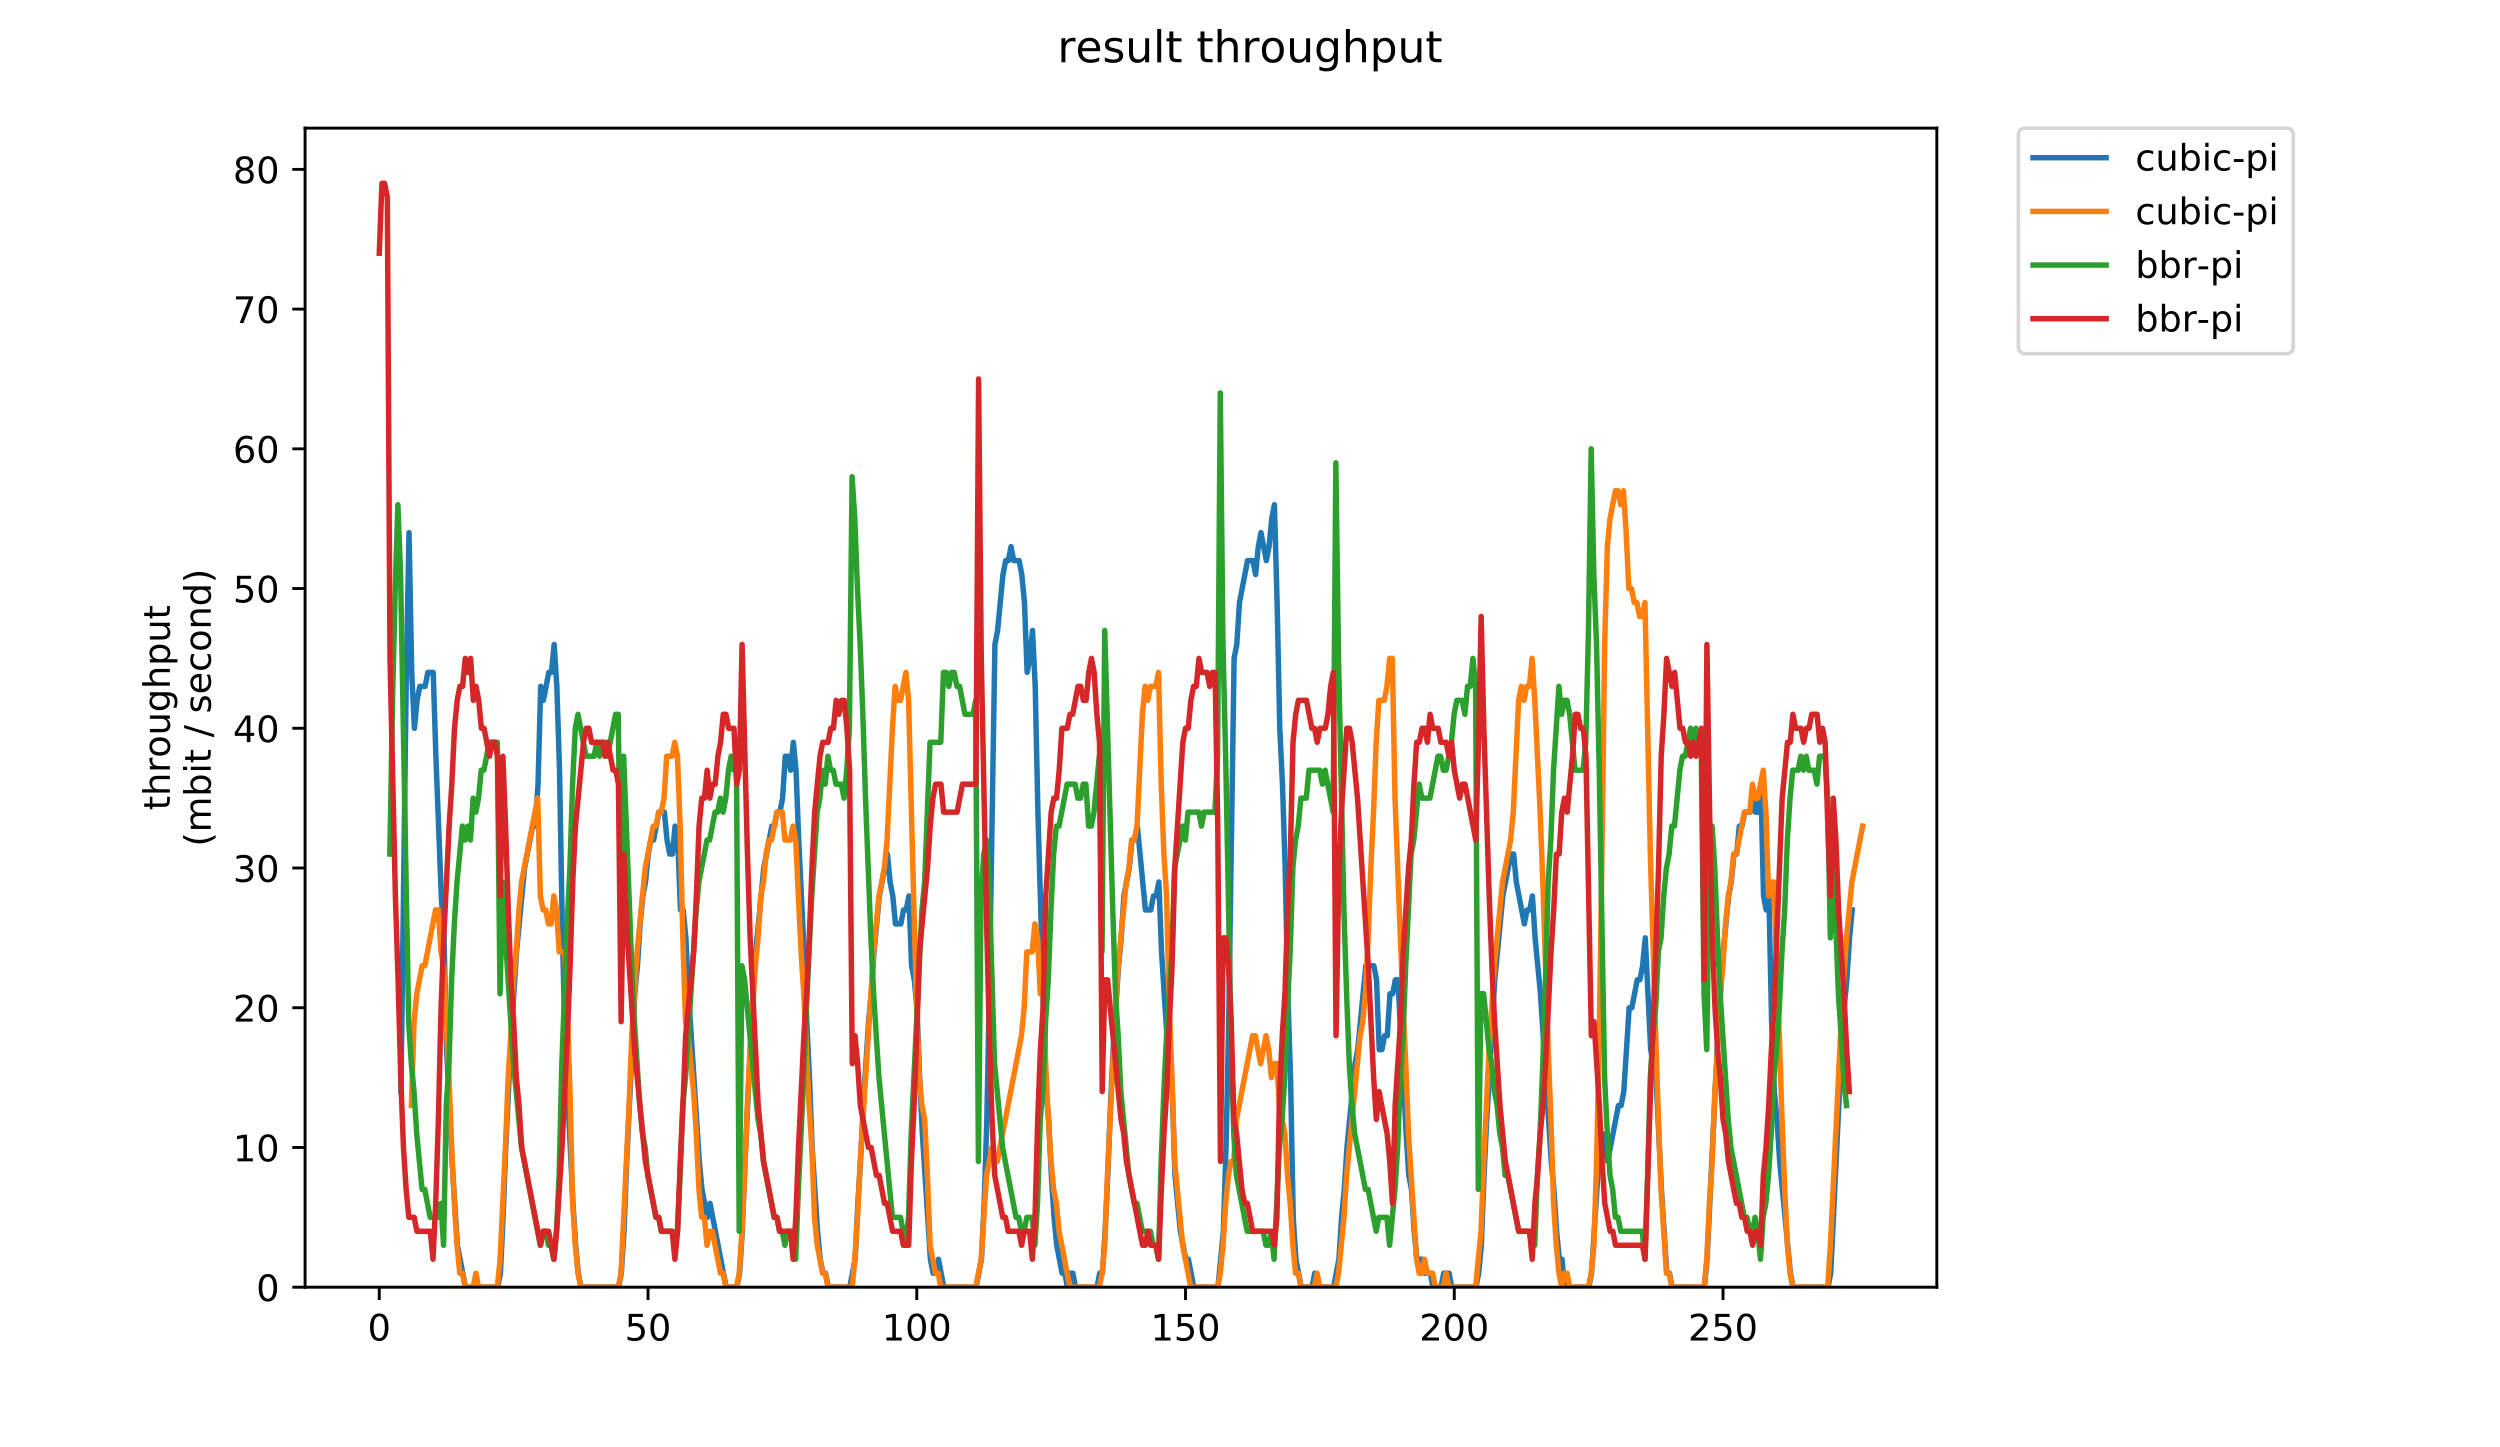 <?xml version="1.0" encoding="utf-8" standalone="no"?>
<!DOCTYPE svg PUBLIC "-//W3C//DTD SVG 1.1//EN"
  "http://www.w3.org/Graphics/SVG/1.1/DTD/svg11.dtd">
<!-- Created with matplotlib (https://matplotlib.org/) -->
<svg height="396pt" version="1.1" viewBox="0 0 684 396" width="684pt" xmlns="http://www.w3.org/2000/svg" xmlns:xlink="http://www.w3.org/1999/xlink">
 <defs>
  <style type="text/css">
*{stroke-linecap:butt;stroke-linejoin:round;}
  </style>
 </defs>
 <g id="figure_1">
  <g id="patch_1">
   <path d="M 0 396 
L 684 396 
L 684 0 
L 0 0 
z
" style="fill:#ffffff;"/>
  </g>
  <g id="axes_1">
   <g id="patch_2">
    <path d="M 83.472 352.174 
L 529.913 352.174 
L 529.913 35.062 
L 83.472 35.062 
z
" style="fill:#ffffff;"/>
   </g>
   <g id="matplotlib.axis_1">
    <g id="xtick_1">
     <g id="line2d_1">
      <defs>
       <path d="M 0 0 
L 0 3.5 
" id="m2929b88cea" style="stroke:#000000;stroke-width:0.8;"/>
      </defs>
      <g>
       <use style="stroke:#000000;stroke-width:0.8;" x="103.765" xlink:href="#m2929b88cea" y="352.174"/>
      </g>
     </g>
     <g id="text_1">
      <!-- 0 -->
      <defs>
       <path d="M 31.781 66.406 
Q 24.172 66.406 20.328 58.906 
Q 16.5 51.422 16.5 36.375 
Q 16.5 21.391 20.328 13.891 
Q 24.172 6.391 31.781 6.391 
Q 39.453 6.391 43.281 13.891 
Q 47.125 21.391 47.125 36.375 
Q 47.125 51.422 43.281 58.906 
Q 39.453 66.406 31.781 66.406 
z
M 31.781 74.219 
Q 44.047 74.219 50.516 64.516 
Q 56.984 54.828 56.984 36.375 
Q 56.984 17.969 50.516 8.266 
Q 44.047 -1.422 31.781 -1.422 
Q 19.531 -1.422 13.062 8.266 
Q 6.594 17.969 6.594 36.375 
Q 6.594 54.828 13.062 64.516 
Q 19.531 74.219 31.781 74.219 
z
" id="DejaVuSans-48"/>
      </defs>
      <g transform="translate(100.584 366.773)scale(0.1 -0.1)">
       <use xlink:href="#DejaVuSans-48"/>
      </g>
     </g>
    </g>
    <g id="xtick_2">
     <g id="line2d_2">
      <g>
       <use style="stroke:#000000;stroke-width:0.8;" x="177.296" xlink:href="#m2929b88cea" y="352.174"/>
      </g>
     </g>
     <g id="text_2">
      <!-- 50 -->
      <defs>
       <path d="M 10.797 72.906 
L 49.516 72.906 
L 49.516 64.594 
L 19.828 64.594 
L 19.828 46.734 
Q 21.969 47.469 24.109 47.828 
Q 26.266 48.188 28.422 48.188 
Q 40.625 48.188 47.75 41.5 
Q 54.891 34.812 54.891 23.391 
Q 54.891 11.625 47.562 5.094 
Q 40.234 -1.422 26.906 -1.422 
Q 22.312 -1.422 17.547 -0.641 
Q 12.797 0.141 7.719 1.703 
L 7.719 11.625 
Q 12.109 9.234 16.797 8.062 
Q 21.484 6.891 26.703 6.891 
Q 35.156 6.891 40.078 11.328 
Q 45.016 15.766 45.016 23.391 
Q 45.016 31 40.078 35.438 
Q 35.156 39.891 26.703 39.891 
Q 22.75 39.891 18.812 39.016 
Q 14.891 38.141 10.797 36.281 
z
" id="DejaVuSans-53"/>
      </defs>
      <g transform="translate(170.933 366.773)scale(0.1 -0.1)">
       <use xlink:href="#DejaVuSans-53"/>
       <use x="63.623" xlink:href="#DejaVuSans-48"/>
      </g>
     </g>
    </g>
    <g id="xtick_3">
     <g id="line2d_3">
      <g>
       <use style="stroke:#000000;stroke-width:0.8;" x="250.827" xlink:href="#m2929b88cea" y="352.174"/>
      </g>
     </g>
     <g id="text_3">
      <!-- 100 -->
      <defs>
       <path d="M 12.406 8.297 
L 28.516 8.297 
L 28.516 63.922 
L 10.984 60.406 
L 10.984 69.391 
L 28.422 72.906 
L 38.281 72.906 
L 38.281 8.297 
L 54.391 8.297 
L 54.391 0 
L 12.406 0 
z
" id="DejaVuSans-49"/>
      </defs>
      <g transform="translate(241.283 366.773)scale(0.1 -0.1)">
       <use xlink:href="#DejaVuSans-49"/>
       <use x="63.623" xlink:href="#DejaVuSans-48"/>
       <use x="127.246" xlink:href="#DejaVuSans-48"/>
      </g>
     </g>
    </g>
    <g id="xtick_4">
     <g id="line2d_4">
      <g>
       <use style="stroke:#000000;stroke-width:0.8;" x="324.358" xlink:href="#m2929b88cea" y="352.174"/>
      </g>
     </g>
     <g id="text_4">
      <!-- 150 -->
      <g transform="translate(314.814 366.773)scale(0.1 -0.1)">
       <use xlink:href="#DejaVuSans-49"/>
       <use x="63.623" xlink:href="#DejaVuSans-53"/>
       <use x="127.246" xlink:href="#DejaVuSans-48"/>
      </g>
     </g>
    </g>
    <g id="xtick_5">
     <g id="line2d_5">
      <g>
       <use style="stroke:#000000;stroke-width:0.8;" x="397.889" xlink:href="#m2929b88cea" y="352.174"/>
      </g>
     </g>
     <g id="text_5">
      <!-- 200 -->
      <defs>
       <path d="M 19.188 8.297 
L 53.609 8.297 
L 53.609 0 
L 7.328 0 
L 7.328 8.297 
Q 12.938 14.109 22.625 23.891 
Q 32.328 33.688 34.812 36.531 
Q 39.547 41.844 41.422 45.531 
Q 43.312 49.219 43.312 52.781 
Q 43.312 58.594 39.234 62.25 
Q 35.156 65.922 28.609 65.922 
Q 23.969 65.922 18.812 64.312 
Q 13.672 62.703 7.812 59.422 
L 7.812 69.391 
Q 13.766 71.781 18.938 73 
Q 24.125 74.219 28.422 74.219 
Q 39.75 74.219 46.484 68.547 
Q 53.219 62.891 53.219 53.422 
Q 53.219 48.922 51.531 44.891 
Q 49.859 40.875 45.406 35.406 
Q 44.188 33.984 37.641 27.219 
Q 31.109 20.453 19.188 8.297 
z
" id="DejaVuSans-50"/>
      </defs>
      <g transform="translate(388.345 366.773)scale(0.1 -0.1)">
       <use xlink:href="#DejaVuSans-50"/>
       <use x="63.623" xlink:href="#DejaVuSans-48"/>
       <use x="127.246" xlink:href="#DejaVuSans-48"/>
      </g>
     </g>
    </g>
    <g id="xtick_6">
     <g id="line2d_6">
      <g>
       <use style="stroke:#000000;stroke-width:0.8;" x="471.419" xlink:href="#m2929b88cea" y="352.174"/>
      </g>
     </g>
     <g id="text_6">
      <!-- 250 -->
      <g transform="translate(461.876 366.773)scale(0.1 -0.1)">
       <use xlink:href="#DejaVuSans-50"/>
       <use x="63.623" xlink:href="#DejaVuSans-53"/>
       <use x="127.246" xlink:href="#DejaVuSans-48"/>
      </g>
     </g>
    </g>
   </g>
   <g id="matplotlib.axis_2">
    <g id="ytick_1">
     <g id="line2d_7">
      <defs>
       <path d="M 0 0 
L -3.5 0 
" id="ma69aafc5b6" style="stroke:#000000;stroke-width:0.8;"/>
      </defs>
      <g>
       <use style="stroke:#000000;stroke-width:0.8;" x="83.472" xlink:href="#ma69aafc5b6" y="352.174"/>
      </g>
     </g>
     <g id="text_7">
      <!-- 0 -->
      <g transform="translate(70.11 355.973)scale(0.1 -0.1)">
       <use xlink:href="#DejaVuSans-48"/>
      </g>
     </g>
    </g>
    <g id="ytick_2">
     <g id="line2d_8">
      <g>
       <use style="stroke:#000000;stroke-width:0.8;" x="83.472" xlink:href="#ma69aafc5b6" y="313.945"/>
      </g>
     </g>
     <g id="text_8">
      <!-- 10 -->
      <g transform="translate(63.747 317.744)scale(0.1 -0.1)">
       <use xlink:href="#DejaVuSans-49"/>
       <use x="63.623" xlink:href="#DejaVuSans-48"/>
      </g>
     </g>
    </g>
    <g id="ytick_3">
     <g id="line2d_9">
      <g>
       <use style="stroke:#000000;stroke-width:0.8;" x="83.472" xlink:href="#ma69aafc5b6" y="275.716"/>
      </g>
     </g>
     <g id="text_9">
      <!-- 20 -->
      <g transform="translate(63.747 279.515)scale(0.1 -0.1)">
       <use xlink:href="#DejaVuSans-50"/>
       <use x="63.623" xlink:href="#DejaVuSans-48"/>
      </g>
     </g>
    </g>
    <g id="ytick_4">
     <g id="line2d_10">
      <g>
       <use style="stroke:#000000;stroke-width:0.8;" x="83.472" xlink:href="#ma69aafc5b6" y="237.486"/>
      </g>
     </g>
     <g id="text_10">
      <!-- 30 -->
      <defs>
       <path d="M 40.578 39.312 
Q 47.656 37.797 51.625 33 
Q 55.609 28.219 55.609 21.188 
Q 55.609 10.406 48.188 4.484 
Q 40.766 -1.422 27.094 -1.422 
Q 22.516 -1.422 17.656 -0.516 
Q 12.797 0.391 7.625 2.203 
L 7.625 11.719 
Q 11.719 9.328 16.594 8.109 
Q 21.484 6.891 26.812 6.891 
Q 36.078 6.891 40.938 10.547 
Q 45.797 14.203 45.797 21.188 
Q 45.797 27.641 41.281 31.266 
Q 36.766 34.906 28.719 34.906 
L 20.219 34.906 
L 20.219 43.016 
L 29.109 43.016 
Q 36.375 43.016 40.234 45.922 
Q 44.094 48.828 44.094 54.297 
Q 44.094 59.906 40.109 62.906 
Q 36.141 65.922 28.719 65.922 
Q 24.656 65.922 20.016 65.031 
Q 15.375 64.156 9.812 62.312 
L 9.812 71.094 
Q 15.438 72.656 20.344 73.438 
Q 25.25 74.219 29.594 74.219 
Q 40.828 74.219 47.359 69.109 
Q 53.906 64.016 53.906 55.328 
Q 53.906 49.266 50.438 45.094 
Q 46.969 40.922 40.578 39.312 
z
" id="DejaVuSans-51"/>
      </defs>
      <g transform="translate(63.747 241.286)scale(0.1 -0.1)">
       <use xlink:href="#DejaVuSans-51"/>
       <use x="63.623" xlink:href="#DejaVuSans-48"/>
      </g>
     </g>
    </g>
    <g id="ytick_5">
     <g id="line2d_11">
      <g>
       <use style="stroke:#000000;stroke-width:0.8;" x="83.472" xlink:href="#ma69aafc5b6" y="199.257"/>
      </g>
     </g>
     <g id="text_11">
      <!-- 40 -->
      <defs>
       <path d="M 37.797 64.312 
L 12.891 25.391 
L 37.797 25.391 
z
M 35.203 72.906 
L 47.609 72.906 
L 47.609 25.391 
L 58.016 25.391 
L 58.016 17.188 
L 47.609 17.188 
L 47.609 0 
L 37.797 0 
L 37.797 17.188 
L 4.891 17.188 
L 4.891 26.703 
z
" id="DejaVuSans-52"/>
      </defs>
      <g transform="translate(63.747 203.056)scale(0.1 -0.1)">
       <use xlink:href="#DejaVuSans-52"/>
       <use x="63.623" xlink:href="#DejaVuSans-48"/>
      </g>
     </g>
    </g>
    <g id="ytick_6">
     <g id="line2d_12">
      <g>
       <use style="stroke:#000000;stroke-width:0.8;" x="83.472" xlink:href="#ma69aafc5b6" y="161.028"/>
      </g>
     </g>
     <g id="text_12">
      <!-- 50 -->
      <g transform="translate(63.747 164.827)scale(0.1 -0.1)">
       <use xlink:href="#DejaVuSans-53"/>
       <use x="63.623" xlink:href="#DejaVuSans-48"/>
      </g>
     </g>
    </g>
    <g id="ytick_7">
     <g id="line2d_13">
      <g>
       <use style="stroke:#000000;stroke-width:0.8;" x="83.472" xlink:href="#ma69aafc5b6" y="122.799"/>
      </g>
     </g>
     <g id="text_13">
      <!-- 60 -->
      <defs>
       <path d="M 33.016 40.375 
Q 26.375 40.375 22.484 35.828 
Q 18.609 31.297 18.609 23.391 
Q 18.609 15.531 22.484 10.953 
Q 26.375 6.391 33.016 6.391 
Q 39.656 6.391 43.531 10.953 
Q 47.406 15.531 47.406 23.391 
Q 47.406 31.297 43.531 35.828 
Q 39.656 40.375 33.016 40.375 
z
M 52.594 71.297 
L 52.594 62.312 
Q 48.875 64.062 45.094 64.984 
Q 41.312 65.922 37.594 65.922 
Q 27.828 65.922 22.672 59.328 
Q 17.531 52.734 16.797 39.406 
Q 19.672 43.656 24.016 45.922 
Q 28.375 48.188 33.594 48.188 
Q 44.578 48.188 50.953 41.516 
Q 57.328 34.859 57.328 23.391 
Q 57.328 12.156 50.688 5.359 
Q 44.047 -1.422 33.016 -1.422 
Q 20.359 -1.422 13.672 8.266 
Q 6.984 17.969 6.984 36.375 
Q 6.984 53.656 15.188 63.938 
Q 23.391 74.219 37.203 74.219 
Q 40.922 74.219 44.703 73.484 
Q 48.484 72.75 52.594 71.297 
z
" id="DejaVuSans-54"/>
      </defs>
      <g transform="translate(63.747 126.598)scale(0.1 -0.1)">
       <use xlink:href="#DejaVuSans-54"/>
       <use x="63.623" xlink:href="#DejaVuSans-48"/>
      </g>
     </g>
    </g>
    <g id="ytick_8">
     <g id="line2d_14">
      <g>
       <use style="stroke:#000000;stroke-width:0.8;" x="83.472" xlink:href="#ma69aafc5b6" y="84.569"/>
      </g>
     </g>
     <g id="text_14">
      <!-- 70 -->
      <defs>
       <path d="M 8.203 72.906 
L 55.078 72.906 
L 55.078 68.703 
L 28.609 0 
L 18.312 0 
L 43.219 64.594 
L 8.203 64.594 
z
" id="DejaVuSans-55"/>
      </defs>
      <g transform="translate(63.747 88.369)scale(0.1 -0.1)">
       <use xlink:href="#DejaVuSans-55"/>
       <use x="63.623" xlink:href="#DejaVuSans-48"/>
      </g>
     </g>
    </g>
    <g id="ytick_9">
     <g id="line2d_15">
      <g>
       <use style="stroke:#000000;stroke-width:0.8;" x="83.472" xlink:href="#ma69aafc5b6" y="46.34"/>
      </g>
     </g>
     <g id="text_15">
      <!-- 80 -->
      <defs>
       <path d="M 31.781 34.625 
Q 24.75 34.625 20.719 30.859 
Q 16.703 27.094 16.703 20.516 
Q 16.703 13.922 20.719 10.156 
Q 24.75 6.391 31.781 6.391 
Q 38.812 6.391 42.859 10.172 
Q 46.922 13.969 46.922 20.516 
Q 46.922 27.094 42.891 30.859 
Q 38.875 34.625 31.781 34.625 
z
M 21.922 38.812 
Q 15.578 40.375 12.031 44.719 
Q 8.5 49.078 8.5 55.328 
Q 8.5 64.062 14.719 69.141 
Q 20.953 74.219 31.781 74.219 
Q 42.672 74.219 48.875 69.141 
Q 55.078 64.062 55.078 55.328 
Q 55.078 49.078 51.531 44.719 
Q 48 40.375 41.703 38.812 
Q 48.828 37.156 52.797 32.312 
Q 56.781 27.484 56.781 20.516 
Q 56.781 9.906 50.312 4.234 
Q 43.844 -1.422 31.781 -1.422 
Q 19.734 -1.422 13.25 4.234 
Q 6.781 9.906 6.781 20.516 
Q 6.781 27.484 10.781 32.312 
Q 14.797 37.156 21.922 38.812 
z
M 18.312 54.391 
Q 18.312 48.734 21.844 45.562 
Q 25.391 42.391 31.781 42.391 
Q 38.141 42.391 41.719 45.562 
Q 45.312 48.734 45.312 54.391 
Q 45.312 60.062 41.719 63.234 
Q 38.141 66.406 31.781 66.406 
Q 25.391 66.406 21.844 63.234 
Q 18.312 60.062 18.312 54.391 
z
" id="DejaVuSans-56"/>
      </defs>
      <g transform="translate(63.747 50.139)scale(0.1 -0.1)">
       <use xlink:href="#DejaVuSans-56"/>
       <use x="63.623" xlink:href="#DejaVuSans-48"/>
      </g>
     </g>
    </g>
    <g id="text_16">
     <!-- throughput -->
     <defs>
      <path d="M 18.312 70.219 
L 18.312 54.688 
L 36.812 54.688 
L 36.812 47.703 
L 18.312 47.703 
L 18.312 18.016 
Q 18.312 11.328 20.141 9.422 
Q 21.969 7.516 27.594 7.516 
L 36.812 7.516 
L 36.812 0 
L 27.594 0 
Q 17.188 0 13.234 3.875 
Q 9.281 7.766 9.281 18.016 
L 9.281 47.703 
L 2.688 47.703 
L 2.688 54.688 
L 9.281 54.688 
L 9.281 70.219 
z
" id="DejaVuSans-116"/>
      <path d="M 54.891 33.016 
L 54.891 0 
L 45.906 0 
L 45.906 32.719 
Q 45.906 40.484 42.875 44.328 
Q 39.844 48.188 33.797 48.188 
Q 26.516 48.188 22.312 43.547 
Q 18.109 38.922 18.109 30.906 
L 18.109 0 
L 9.078 0 
L 9.078 75.984 
L 18.109 75.984 
L 18.109 46.188 
Q 21.344 51.125 25.703 53.562 
Q 30.078 56 35.797 56 
Q 45.219 56 50.047 50.172 
Q 54.891 44.344 54.891 33.016 
z
" id="DejaVuSans-104"/>
      <path d="M 41.109 46.297 
Q 39.594 47.172 37.812 47.578 
Q 36.031 48 33.891 48 
Q 26.266 48 22.188 43.047 
Q 18.109 38.094 18.109 28.812 
L 18.109 0 
L 9.078 0 
L 9.078 54.688 
L 18.109 54.688 
L 18.109 46.188 
Q 20.953 51.172 25.484 53.578 
Q 30.031 56 36.531 56 
Q 37.453 56 38.578 55.875 
Q 39.703 55.766 41.062 55.516 
z
" id="DejaVuSans-114"/>
      <path d="M 30.609 48.391 
Q 23.391 48.391 19.188 42.75 
Q 14.984 37.109 14.984 27.297 
Q 14.984 17.484 19.156 11.844 
Q 23.344 6.203 30.609 6.203 
Q 37.797 6.203 41.984 11.859 
Q 46.188 17.531 46.188 27.297 
Q 46.188 37.016 41.984 42.703 
Q 37.797 48.391 30.609 48.391 
z
M 30.609 56 
Q 42.328 56 49.016 48.375 
Q 55.719 40.766 55.719 27.297 
Q 55.719 13.875 49.016 6.219 
Q 42.328 -1.422 30.609 -1.422 
Q 18.844 -1.422 12.172 6.219 
Q 5.516 13.875 5.516 27.297 
Q 5.516 40.766 12.172 48.375 
Q 18.844 56 30.609 56 
z
" id="DejaVuSans-111"/>
      <path d="M 8.5 21.578 
L 8.5 54.688 
L 17.484 54.688 
L 17.484 21.922 
Q 17.484 14.156 20.5 10.266 
Q 23.531 6.391 29.594 6.391 
Q 36.859 6.391 41.078 11.031 
Q 45.312 15.672 45.312 23.688 
L 45.312 54.688 
L 54.297 54.688 
L 54.297 0 
L 45.312 0 
L 45.312 8.406 
Q 42.047 3.422 37.719 1 
Q 33.406 -1.422 27.688 -1.422 
Q 18.266 -1.422 13.375 4.438 
Q 8.5 10.297 8.5 21.578 
z
M 31.109 56 
z
" id="DejaVuSans-117"/>
      <path d="M 45.406 27.984 
Q 45.406 37.75 41.375 43.109 
Q 37.359 48.484 30.078 48.484 
Q 22.859 48.484 18.828 43.109 
Q 14.797 37.75 14.797 27.984 
Q 14.797 18.266 18.828 12.891 
Q 22.859 7.516 30.078 7.516 
Q 37.359 7.516 41.375 12.891 
Q 45.406 18.266 45.406 27.984 
z
M 54.391 6.781 
Q 54.391 -7.172 48.188 -13.984 
Q 42 -20.797 29.203 -20.797 
Q 24.469 -20.797 20.266 -20.094 
Q 16.062 -19.391 12.109 -17.922 
L 12.109 -9.188 
Q 16.062 -11.328 19.922 -12.344 
Q 23.781 -13.375 27.781 -13.375 
Q 36.625 -13.375 41.016 -8.766 
Q 45.406 -4.156 45.406 5.172 
L 45.406 9.625 
Q 42.625 4.781 38.281 2.391 
Q 33.938 0 27.875 0 
Q 17.828 0 11.672 7.656 
Q 5.516 15.328 5.516 27.984 
Q 5.516 40.672 11.672 48.328 
Q 17.828 56 27.875 56 
Q 33.938 56 38.281 53.609 
Q 42.625 51.219 45.406 46.391 
L 45.406 54.688 
L 54.391 54.688 
z
" id="DejaVuSans-103"/>
      <path d="M 18.109 8.203 
L 18.109 -20.797 
L 9.078 -20.797 
L 9.078 54.688 
L 18.109 54.688 
L 18.109 46.391 
Q 20.953 51.266 25.266 53.625 
Q 29.594 56 35.594 56 
Q 45.562 56 51.781 48.094 
Q 58.016 40.188 58.016 27.297 
Q 58.016 14.406 51.781 6.484 
Q 45.562 -1.422 35.594 -1.422 
Q 29.594 -1.422 25.266 0.953 
Q 20.953 3.328 18.109 8.203 
z
M 48.688 27.297 
Q 48.688 37.203 44.609 42.844 
Q 40.531 48.484 33.406 48.484 
Q 26.266 48.484 22.188 42.844 
Q 18.109 37.203 18.109 27.297 
Q 18.109 17.391 22.188 11.75 
Q 26.266 6.109 33.406 6.109 
Q 40.531 6.109 44.609 11.75 
Q 48.688 17.391 48.688 27.297 
z
" id="DejaVuSans-112"/>
     </defs>
     <g transform="translate(46.47 221.675)rotate(-90)scale(0.1 -0.1)">
      <use xlink:href="#DejaVuSans-116"/>
      <use x="39.209" xlink:href="#DejaVuSans-104"/>
      <use x="102.588" xlink:href="#DejaVuSans-114"/>
      <use x="143.67" xlink:href="#DejaVuSans-111"/>
      <use x="204.852" xlink:href="#DejaVuSans-117"/>
      <use x="268.23" xlink:href="#DejaVuSans-103"/>
      <use x="331.707" xlink:href="#DejaVuSans-104"/>
      <use x="395.086" xlink:href="#DejaVuSans-112"/>
      <use x="458.562" xlink:href="#DejaVuSans-117"/>
      <use x="521.941" xlink:href="#DejaVuSans-116"/>
     </g>
     <!-- (mbit / second) -->
     <defs>
      <path d="M 31 75.875 
Q 24.469 64.656 21.281 53.656 
Q 18.109 42.672 18.109 31.391 
Q 18.109 20.125 21.312 9.062 
Q 24.516 -2 31 -13.188 
L 23.188 -13.188 
Q 15.875 -1.703 12.234 9.375 
Q 8.594 20.453 8.594 31.391 
Q 8.594 42.281 12.203 53.312 
Q 15.828 64.359 23.188 75.875 
z
" id="DejaVuSans-40"/>
      <path d="M 52 44.188 
Q 55.375 50.25 60.062 53.125 
Q 64.75 56 71.094 56 
Q 79.641 56 84.281 50.016 
Q 88.922 44.047 88.922 33.016 
L 88.922 0 
L 79.891 0 
L 79.891 32.719 
Q 79.891 40.578 77.094 44.375 
Q 74.312 48.188 68.609 48.188 
Q 61.625 48.188 57.562 43.547 
Q 53.516 38.922 53.516 30.906 
L 53.516 0 
L 44.484 0 
L 44.484 32.719 
Q 44.484 40.625 41.703 44.406 
Q 38.922 48.188 33.109 48.188 
Q 26.219 48.188 22.156 43.531 
Q 18.109 38.875 18.109 30.906 
L 18.109 0 
L 9.078 0 
L 9.078 54.688 
L 18.109 54.688 
L 18.109 46.188 
Q 21.188 51.219 25.484 53.609 
Q 29.781 56 35.688 56 
Q 41.656 56 45.828 52.969 
Q 50 49.953 52 44.188 
z
" id="DejaVuSans-109"/>
      <path d="M 48.688 27.297 
Q 48.688 37.203 44.609 42.844 
Q 40.531 48.484 33.406 48.484 
Q 26.266 48.484 22.188 42.844 
Q 18.109 37.203 18.109 27.297 
Q 18.109 17.391 22.188 11.75 
Q 26.266 6.109 33.406 6.109 
Q 40.531 6.109 44.609 11.75 
Q 48.688 17.391 48.688 27.297 
z
M 18.109 46.391 
Q 20.953 51.266 25.266 53.625 
Q 29.594 56 35.594 56 
Q 45.562 56 51.781 48.094 
Q 58.016 40.188 58.016 27.297 
Q 58.016 14.406 51.781 6.484 
Q 45.562 -1.422 35.594 -1.422 
Q 29.594 -1.422 25.266 0.953 
Q 20.953 3.328 18.109 8.203 
L 18.109 0 
L 9.078 0 
L 9.078 75.984 
L 18.109 75.984 
z
" id="DejaVuSans-98"/>
      <path d="M 9.422 54.688 
L 18.406 54.688 
L 18.406 0 
L 9.422 0 
z
M 9.422 75.984 
L 18.406 75.984 
L 18.406 64.594 
L 9.422 64.594 
z
" id="DejaVuSans-105"/>
      <path id="DejaVuSans-32"/>
      <path d="M 25.391 72.906 
L 33.688 72.906 
L 8.297 -9.281 
L 0 -9.281 
z
" id="DejaVuSans-47"/>
      <path d="M 44.281 53.078 
L 44.281 44.578 
Q 40.484 46.531 36.375 47.5 
Q 32.281 48.484 27.875 48.484 
Q 21.188 48.484 17.844 46.438 
Q 14.5 44.391 14.5 40.281 
Q 14.5 37.156 16.891 35.375 
Q 19.281 33.594 26.516 31.984 
L 29.594 31.297 
Q 39.156 29.25 43.188 25.516 
Q 47.219 21.781 47.219 15.094 
Q 47.219 7.469 41.188 3.016 
Q 35.156 -1.422 24.609 -1.422 
Q 20.219 -1.422 15.453 -0.562 
Q 10.688 0.297 5.422 2 
L 5.422 11.281 
Q 10.406 8.688 15.234 7.391 
Q 20.062 6.109 24.812 6.109 
Q 31.156 6.109 34.562 8.281 
Q 37.984 10.453 37.984 14.406 
Q 37.984 18.062 35.516 20.016 
Q 33.062 21.969 24.703 23.781 
L 21.578 24.516 
Q 13.234 26.266 9.516 29.906 
Q 5.812 33.547 5.812 39.891 
Q 5.812 47.609 11.281 51.797 
Q 16.75 56 26.812 56 
Q 31.781 56 36.172 55.266 
Q 40.578 54.547 44.281 53.078 
z
" id="DejaVuSans-115"/>
      <path d="M 56.203 29.594 
L 56.203 25.203 
L 14.891 25.203 
Q 15.484 15.922 20.484 11.062 
Q 25.484 6.203 34.422 6.203 
Q 39.594 6.203 44.453 7.469 
Q 49.312 8.734 54.109 11.281 
L 54.109 2.781 
Q 49.266 0.734 44.188 -0.344 
Q 39.109 -1.422 33.891 -1.422 
Q 20.797 -1.422 13.156 6.188 
Q 5.516 13.812 5.516 26.812 
Q 5.516 40.234 12.766 48.109 
Q 20.016 56 32.328 56 
Q 43.359 56 49.781 48.891 
Q 56.203 41.797 56.203 29.594 
z
M 47.219 32.234 
Q 47.125 39.594 43.094 43.984 
Q 39.062 48.391 32.422 48.391 
Q 24.906 48.391 20.391 44.141 
Q 15.875 39.891 15.188 32.172 
z
" id="DejaVuSans-101"/>
      <path d="M 48.781 52.594 
L 48.781 44.188 
Q 44.969 46.297 41.141 47.344 
Q 37.312 48.391 33.406 48.391 
Q 24.656 48.391 19.812 42.844 
Q 14.984 37.312 14.984 27.297 
Q 14.984 17.281 19.812 11.734 
Q 24.656 6.203 33.406 6.203 
Q 37.312 6.203 41.141 7.25 
Q 44.969 8.297 48.781 10.406 
L 48.781 2.094 
Q 45.016 0.344 40.984 -0.531 
Q 36.969 -1.422 32.422 -1.422 
Q 20.062 -1.422 12.781 6.344 
Q 5.516 14.109 5.516 27.297 
Q 5.516 40.672 12.859 48.328 
Q 20.219 56 33.016 56 
Q 37.156 56 41.109 55.141 
Q 45.062 54.297 48.781 52.594 
z
" id="DejaVuSans-99"/>
      <path d="M 54.891 33.016 
L 54.891 0 
L 45.906 0 
L 45.906 32.719 
Q 45.906 40.484 42.875 44.328 
Q 39.844 48.188 33.797 48.188 
Q 26.516 48.188 22.312 43.547 
Q 18.109 38.922 18.109 30.906 
L 18.109 0 
L 9.078 0 
L 9.078 54.688 
L 18.109 54.688 
L 18.109 46.188 
Q 21.344 51.125 25.703 53.562 
Q 30.078 56 35.797 56 
Q 45.219 56 50.047 50.172 
Q 54.891 44.344 54.891 33.016 
z
" id="DejaVuSans-110"/>
      <path d="M 45.406 46.391 
L 45.406 75.984 
L 54.391 75.984 
L 54.391 0 
L 45.406 0 
L 45.406 8.203 
Q 42.578 3.328 38.25 0.953 
Q 33.938 -1.422 27.875 -1.422 
Q 17.969 -1.422 11.734 6.484 
Q 5.516 14.406 5.516 27.297 
Q 5.516 40.188 11.734 48.094 
Q 17.969 56 27.875 56 
Q 33.938 56 38.25 53.625 
Q 42.578 51.266 45.406 46.391 
z
M 14.797 27.297 
Q 14.797 17.391 18.875 11.75 
Q 22.953 6.109 30.078 6.109 
Q 37.203 6.109 41.297 11.75 
Q 45.406 17.391 45.406 27.297 
Q 45.406 37.203 41.297 42.844 
Q 37.203 48.484 30.078 48.484 
Q 22.953 48.484 18.875 42.844 
Q 14.797 37.203 14.797 27.297 
z
" id="DejaVuSans-100"/>
      <path d="M 8.016 75.875 
L 15.828 75.875 
Q 23.141 64.359 26.781 53.312 
Q 30.422 42.281 30.422 31.391 
Q 30.422 20.453 26.781 9.375 
Q 23.141 -1.703 15.828 -13.188 
L 8.016 -13.188 
Q 14.5 -2 17.703 9.062 
Q 20.906 20.125 20.906 31.391 
Q 20.906 42.672 17.703 53.656 
Q 14.5 64.656 8.016 75.875 
z
" id="DejaVuSans-41"/>
     </defs>
     <g transform="translate(57.668 231.609)rotate(-90)scale(0.1 -0.1)">
      <use xlink:href="#DejaVuSans-40"/>
      <use x="39.014" xlink:href="#DejaVuSans-109"/>
      <use x="136.426" xlink:href="#DejaVuSans-98"/>
      <use x="199.902" xlink:href="#DejaVuSans-105"/>
      <use x="227.686" xlink:href="#DejaVuSans-116"/>
      <use x="266.895" xlink:href="#DejaVuSans-32"/>
      <use x="298.682" xlink:href="#DejaVuSans-47"/>
      <use x="332.373" xlink:href="#DejaVuSans-32"/>
      <use x="364.16" xlink:href="#DejaVuSans-115"/>
      <use x="416.26" xlink:href="#DejaVuSans-101"/>
      <use x="477.783" xlink:href="#DejaVuSans-99"/>
      <use x="532.764" xlink:href="#DejaVuSans-111"/>
      <use x="593.945" xlink:href="#DejaVuSans-110"/>
      <use x="657.324" xlink:href="#DejaVuSans-100"/>
      <use x="720.801" xlink:href="#DejaVuSans-41"/>
     </g>
    </g>
   </g>
   <g id="line2d_16">
    <path clip-path="url(#p7565f6343a)" d="M 109.703 298.653 
L 111.174 183.965 
L 111.909 145.736 
L 112.645 183.965 
L 113.38 199.257 
L 114.115 191.611 
L 114.851 187.788 
L 116.321 187.788 
L 117.057 183.965 
L 118.527 183.965 
L 119.262 206.903 
L 120.733 245.132 
L 121.468 256.601 
L 122.204 287.184 
L 123.674 317.768 
L 125.145 340.705 
L 127.351 352.174 
L 136.175 352.174 
L 136.91 348.351 
L 137.645 333.06 
L 138.38 313.945 
L 139.851 283.362 
L 141.322 260.424 
L 143.528 237.486 
L 145.734 226.018 
L 146.469 226.018 
L 147.204 214.549 
L 147.94 187.788 
L 148.675 191.611 
L 150.145 183.965 
L 150.881 183.965 
L 151.616 176.32 
L 152.351 187.788 
L 153.087 210.726 
L 153.822 252.778 
L 154.557 283.362 
L 156.763 329.237 
L 157.499 340.705 
L 158.234 348.351 
L 158.969 352.174 
L 169.263 352.174 
L 169.999 348.351 
L 170.734 336.882 
L 171.469 317.768 
L 173.675 271.893 
L 174.411 264.247 
L 175.146 252.778 
L 175.881 245.132 
L 176.617 241.309 
L 177.352 233.663 
L 178.087 229.841 
L 178.822 229.841 
L 180.293 222.195 
L 181.764 222.195 
L 182.499 229.841 
L 183.234 233.663 
L 183.97 233.663 
L 184.705 226.018 
L 185.44 229.841 
L 186.176 248.955 
L 186.911 248.955 
L 187.646 256.601 
L 188.381 271.893 
L 191.323 317.768 
L 192.058 325.414 
L 193.529 333.06 
L 194.264 329.237 
L 198.676 352.174 
L 201.617 352.174 
L 202.352 348.351 
L 203.088 336.882 
L 203.823 317.768 
L 206.029 271.893 
L 206.764 260.424 
L 208.97 237.486 
L 211.176 226.018 
L 211.911 226.018 
L 212.647 222.195 
L 213.382 222.195 
L 214.117 218.372 
L 214.853 206.903 
L 215.588 206.903 
L 216.323 210.726 
L 217.059 203.08 
L 217.794 210.726 
L 218.529 229.841 
L 220 260.424 
L 220.735 279.539 
L 221.47 294.83 
L 222.206 313.945 
L 223.676 336.882 
L 224.412 344.528 
L 225.147 348.351 
L 225.882 348.351 
L 226.618 352.174 
L 232.5 352.174 
L 233.971 344.528 
L 234.706 329.237 
L 235.441 317.768 
L 236.177 302.476 
L 237.647 279.539 
L 238.382 271.893 
L 239.118 260.424 
L 240.588 245.132 
L 242.794 233.663 
L 243.53 241.309 
L 244.265 245.132 
L 245 252.778 
L 246.471 252.778 
L 247.206 248.955 
L 247.941 248.955 
L 248.677 245.132 
L 249.412 264.247 
L 250.147 268.07 
L 250.883 275.716 
L 251.618 294.83 
L 252.353 310.122 
L 254.559 344.528 
L 255.295 348.351 
L 256.03 348.351 
L 256.765 344.528 
L 258.236 352.174 
L 267.06 352.174 
L 268.53 344.528 
L 269.265 329.237 
L 270.001 306.299 
L 270.736 268.07 
L 272.207 176.32 
L 272.942 172.497 
L 274.413 157.205 
L 275.148 153.382 
L 275.883 153.382 
L 276.619 149.559 
L 277.354 153.382 
L 278.824 153.382 
L 279.56 157.205 
L 280.295 164.851 
L 281.03 183.965 
L 281.766 180.143 
L 282.501 172.497 
L 283.236 187.788 
L 283.972 222.195 
L 286.178 298.653 
L 286.913 306.299 
L 287.648 321.591 
L 288.383 333.06 
L 289.119 340.705 
L 290.589 348.351 
L 291.325 348.351 
L 292.06 352.174 
L 292.795 348.351 
L 293.531 348.351 
L 294.266 352.174 
L 300.148 352.174 
L 300.884 348.351 
L 301.619 348.351 
L 302.354 336.882 
L 303.09 321.591 
L 303.825 302.476 
L 304.56 287.184 
L 306.031 264.247 
L 306.766 256.601 
L 307.501 245.132 
L 308.972 237.486 
L 309.707 229.841 
L 310.443 229.841 
L 311.178 226.018 
L 313.384 248.955 
L 314.855 248.955 
L 315.59 245.132 
L 316.325 245.132 
L 317.061 241.309 
L 317.796 260.424 
L 319.266 283.362 
L 320.002 283.362 
L 320.737 298.653 
L 321.472 321.591 
L 322.943 336.882 
L 324.414 344.528 
L 325.149 344.528 
L 326.62 352.174 
L 333.237 352.174 
L 334.708 336.882 
L 335.443 313.945 
L 336.179 279.539 
L 337.649 180.143 
L 338.384 176.32 
L 339.12 164.851 
L 341.326 153.382 
L 342.796 153.382 
L 343.532 157.205 
L 344.267 149.559 
L 345.002 145.736 
L 346.473 153.382 
L 347.208 149.559 
L 347.943 141.913 
L 348.679 138.09 
L 349.414 164.851 
L 350.149 199.257 
L 350.885 214.549 
L 351.62 237.486 
L 352.355 271.893 
L 353.091 294.83 
L 353.826 333.06 
L 354.561 344.528 
L 356.032 352.174 
L 358.973 352.174 
L 359.708 348.351 
L 360.444 352.174 
L 364.856 352.174 
L 366.326 344.528 
L 367.062 333.06 
L 367.797 325.414 
L 368.532 313.945 
L 370.738 291.007 
L 371.473 287.184 
L 373.679 264.247 
L 375.885 264.247 
L 376.621 268.07 
L 377.356 287.184 
L 378.091 287.184 
L 378.826 283.362 
L 379.562 283.362 
L 380.297 271.893 
L 381.032 271.893 
L 381.768 268.07 
L 382.503 268.07 
L 383.238 283.362 
L 383.974 294.83 
L 384.709 310.122 
L 385.444 321.591 
L 386.18 325.414 
L 386.915 336.882 
L 387.65 344.528 
L 389.121 344.528 
L 389.856 348.351 
L 391.327 348.351 
L 392.062 352.174 
L 394.268 352.174 
L 395.003 348.351 
L 396.474 348.351 
L 397.209 352.174 
L 403.827 352.174 
L 404.562 348.351 
L 405.298 340.705 
L 406.033 321.591 
L 406.768 306.299 
L 407.503 294.83 
L 408.239 279.539 
L 408.974 268.07 
L 411.18 245.132 
L 413.386 233.663 
L 414.121 233.663 
L 414.857 241.309 
L 417.062 252.778 
L 417.798 248.955 
L 418.533 248.955 
L 419.268 245.132 
L 420.004 256.601 
L 421.474 271.893 
L 424.416 317.768 
L 425.151 325.414 
L 425.886 336.882 
L 426.622 344.528 
L 427.357 344.528 
L 428.092 352.174 
L 434.71 352.174 
L 435.445 348.351 
L 437.651 313.945 
L 438.386 310.122 
L 439.857 317.768 
L 442.798 302.476 
L 443.534 302.476 
L 444.269 298.653 
L 445.74 275.716 
L 446.475 275.716 
L 447.945 268.07 
L 448.681 268.07 
L 449.416 264.247 
L 450.151 256.601 
L 451.622 287.184 
L 453.093 294.83 
L 454.563 325.414 
L 456.034 348.351 
L 456.769 348.351 
L 457.504 352.174 
L 466.328 352.174 
L 467.063 344.528 
L 470.005 283.362 
L 471.475 260.424 
L 472.946 245.132 
L 473.681 241.309 
L 474.417 233.663 
L 475.152 233.663 
L 475.887 226.018 
L 476.622 226.018 
L 477.358 222.195 
L 478.828 222.195 
L 479.564 218.372 
L 480.299 222.195 
L 481.034 222.195 
L 481.77 214.549 
L 482.505 245.132 
L 483.24 248.955 
L 483.976 245.132 
L 484.711 279.539 
L 485.446 298.653 
L 486.182 306.299 
L 486.917 317.768 
L 489.858 348.351 
L 490.593 352.174 
L 500.152 352.174 
L 500.888 348.351 
L 503.094 302.476 
L 503.829 291.007 
L 504.564 275.716 
L 505.3 268.07 
L 506.035 256.601 
L 506.77 248.955 
L 506.77 248.955 
" style="fill:none;stroke:#1f77b4;stroke-linecap:square;stroke-width:1.5;"/>
   </g>
   <g id="line2d_17">
    <path clip-path="url(#p7565f6343a)" d="M 112.554 302.476 
L 113.289 279.539 
L 114.024 271.893 
L 115.495 264.247 
L 116.23 264.247 
L 119.171 248.955 
L 119.907 248.955 
L 120.642 260.424 
L 121.377 264.247 
L 122.848 294.83 
L 123.583 313.945 
L 124.318 329.237 
L 125.054 340.705 
L 125.789 348.351 
L 126.524 348.351 
L 127.26 352.174 
L 129.466 352.174 
L 130.201 348.351 
L 130.936 352.174 
L 136.083 352.174 
L 136.819 344.528 
L 138.289 313.945 
L 139.025 294.83 
L 139.76 283.362 
L 140.495 268.07 
L 141.231 260.424 
L 141.966 248.955 
L 142.701 241.309 
L 147.113 218.372 
L 147.848 245.132 
L 148.584 248.955 
L 149.319 248.955 
L 150.054 252.778 
L 150.79 252.778 
L 151.525 245.132 
L 152.26 248.955 
L 152.995 260.424 
L 154.466 260.424 
L 155.201 275.716 
L 155.937 298.653 
L 156.672 329.237 
L 157.407 340.705 
L 158.143 348.351 
L 158.878 352.174 
L 169.172 352.174 
L 169.908 348.351 
L 172.114 302.476 
L 172.849 283.362 
L 174.319 260.424 
L 176.525 237.486 
L 178.731 226.018 
L 179.467 226.018 
L 180.202 222.195 
L 180.937 222.195 
L 181.673 218.372 
L 182.408 206.903 
L 183.878 206.903 
L 184.614 203.08 
L 185.349 206.903 
L 186.084 226.018 
L 186.82 256.601 
L 187.555 279.539 
L 188.29 283.362 
L 189.761 298.653 
L 190.496 310.122 
L 191.232 325.414 
L 191.967 333.06 
L 192.702 333.06 
L 193.437 340.705 
L 194.173 336.882 
L 194.908 336.882 
L 197.114 348.351 
L 197.849 348.351 
L 198.585 352.174 
L 201.526 352.174 
L 202.261 348.351 
L 202.996 336.882 
L 203.732 321.591 
L 204.467 302.476 
L 205.202 287.184 
L 206.673 264.247 
L 207.408 256.601 
L 208.144 245.132 
L 208.879 241.309 
L 209.614 233.663 
L 210.35 229.841 
L 211.085 229.841 
L 212.555 222.195 
L 214.026 222.195 
L 214.761 229.841 
L 216.232 229.841 
L 216.967 226.018 
L 217.703 229.841 
L 219.173 260.424 
L 219.909 271.893 
L 221.379 302.476 
L 222.115 313.945 
L 222.85 333.06 
L 223.585 340.705 
L 225.056 348.351 
L 225.791 348.351 
L 226.526 352.174 
L 233.144 352.174 
L 233.879 344.528 
L 234.615 333.06 
L 235.35 317.768 
L 239.027 260.424 
L 240.497 245.132 
L 241.968 237.486 
L 242.703 229.841 
L 244.174 199.257 
L 244.909 187.788 
L 245.644 191.611 
L 246.38 191.611 
L 247.85 183.965 
L 248.586 191.611 
L 250.056 248.955 
L 250.792 275.716 
L 251.527 294.83 
L 252.262 302.476 
L 252.997 306.299 
L 253.733 321.591 
L 254.468 340.705 
L 255.939 348.351 
L 256.674 348.351 
L 257.409 352.174 
L 266.968 352.174 
L 268.439 344.528 
L 269.91 321.591 
L 271.38 313.945 
L 272.115 317.768 
L 272.851 317.768 
L 279.469 283.362 
L 280.204 275.716 
L 280.939 260.424 
L 282.41 260.424 
L 283.145 252.778 
L 283.88 256.601 
L 284.616 271.893 
L 285.351 264.247 
L 286.086 291.007 
L 286.822 306.299 
L 287.557 317.768 
L 288.292 325.414 
L 289.028 329.237 
L 289.763 336.882 
L 292.704 352.174 
L 300.793 352.174 
L 301.528 348.351 
L 302.263 340.705 
L 302.998 321.591 
L 305.204 275.716 
L 305.94 264.247 
L 308.146 241.309 
L 308.881 237.486 
L 309.616 229.841 
L 310.352 229.841 
L 311.087 226.018 
L 312.557 195.434 
L 313.293 187.788 
L 314.028 191.611 
L 314.763 187.788 
L 316.234 187.788 
L 316.969 183.965 
L 317.705 214.549 
L 318.44 233.663 
L 319.175 245.132 
L 319.911 275.716 
L 320.646 294.83 
L 321.381 317.768 
L 323.587 340.705 
L 325.793 352.174 
L 333.146 352.174 
L 333.881 348.351 
L 334.617 340.705 
L 335.352 329.237 
L 336.087 321.591 
L 336.823 317.768 
L 337.558 317.768 
L 338.293 306.299 
L 342.705 283.362 
L 343.44 283.362 
L 344.911 291.007 
L 346.382 283.362 
L 347.117 287.184 
L 347.852 294.83 
L 348.588 291.007 
L 349.323 291.007 
L 350.058 302.476 
L 351.529 310.122 
L 352.264 321.591 
L 352.999 329.237 
L 353.735 340.705 
L 354.47 348.351 
L 355.205 348.351 
L 355.941 352.174 
L 359.617 352.174 
L 360.353 348.351 
L 361.088 352.174 
L 365.5 352.174 
L 366.235 348.351 
L 367.706 333.06 
L 368.441 321.591 
L 372.117 283.362 
L 372.853 279.539 
L 373.588 271.893 
L 374.323 256.601 
L 375.059 237.486 
L 375.794 222.195 
L 376.529 203.08 
L 377.265 191.611 
L 378.735 191.611 
L 379.471 187.788 
L 380.206 180.143 
L 380.941 180.143 
L 381.676 218.372 
L 383.882 275.716 
L 384.618 291.007 
L 385.353 310.122 
L 387.559 344.528 
L 388.294 348.351 
L 389.03 348.351 
L 389.765 344.528 
L 390.5 348.351 
L 391.971 348.351 
L 392.706 352.174 
L 394.912 352.174 
L 395.647 348.351 
L 396.383 352.174 
L 403.736 352.174 
L 405.206 336.882 
L 405.942 317.768 
L 407.412 287.184 
L 408.883 264.247 
L 411.089 241.309 
L 413.295 229.841 
L 414.03 222.195 
L 415.501 191.611 
L 416.236 187.788 
L 416.971 191.611 
L 417.707 187.788 
L 418.442 187.788 
L 419.177 180.143 
L 419.913 191.611 
L 421.383 222.195 
L 422.118 241.309 
L 423.589 287.184 
L 424.324 306.299 
L 425.06 329.237 
L 425.795 340.705 
L 426.53 348.351 
L 427.266 352.174 
L 428.001 348.351 
L 428.736 348.351 
L 429.472 352.174 
L 434.619 352.174 
L 435.354 348.351 
L 436.089 340.705 
L 436.825 317.768 
L 437.56 283.362 
L 438.295 233.663 
L 439.031 176.32 
L 439.766 149.559 
L 440.501 141.913 
L 441.972 134.267 
L 442.707 134.267 
L 443.442 138.09 
L 444.178 134.267 
L 444.913 145.736 
L 445.648 161.028 
L 446.384 161.028 
L 447.119 164.851 
L 447.854 164.851 
L 448.59 168.674 
L 449.325 168.674 
L 450.06 164.851 
L 451.531 233.663 
L 453.001 283.362 
L 453.737 306.299 
L 454.472 325.414 
L 455.943 348.351 
L 456.678 348.351 
L 457.413 352.174 
L 466.237 352.174 
L 466.972 344.528 
L 467.708 329.237 
L 468.443 317.768 
L 469.178 298.653 
L 469.914 287.184 
L 470.649 271.893 
L 471.384 264.247 
L 472.119 252.778 
L 472.855 245.132 
L 473.59 241.309 
L 474.325 233.663 
L 475.061 233.663 
L 477.267 222.195 
L 478.737 222.195 
L 479.473 214.549 
L 480.208 218.372 
L 480.943 218.372 
L 482.414 210.726 
L 483.149 222.195 
L 483.884 245.132 
L 484.62 241.309 
L 485.355 241.309 
L 486.09 264.247 
L 486.826 283.362 
L 487.561 306.299 
L 488.296 325.414 
L 489.032 340.705 
L 489.767 348.351 
L 490.502 352.174 
L 500.061 352.174 
L 500.797 340.705 
L 503.738 279.539 
L 505.208 256.601 
L 506.679 241.309 
L 509.62 226.018 
L 509.62 226.018 
" style="fill:none;stroke:#ff7f0e;stroke-linecap:square;stroke-width:1.5;"/>
   </g>
   <g id="line2d_18">
    <path clip-path="url(#p7565f6343a)" d="M 106.658 233.663 
L 107.393 191.611 
L 108.128 161.028 
L 108.864 138.09 
L 109.599 157.205 
L 111.805 279.539 
L 112.54 291.007 
L 113.276 298.653 
L 114.011 310.122 
L 115.482 325.414 
L 116.217 325.414 
L 117.687 333.06 
L 119.893 333.06 
L 120.629 329.237 
L 121.364 340.705 
L 122.099 302.476 
L 122.835 291.007 
L 123.57 268.07 
L 124.305 252.778 
L 125.041 241.309 
L 126.511 226.018 
L 127.246 229.841 
L 127.982 226.018 
L 128.717 229.841 
L 129.452 218.372 
L 130.188 222.195 
L 130.923 218.372 
L 131.658 210.726 
L 132.394 210.726 
L 133.864 203.08 
L 136.07 203.08 
L 136.805 271.893 
L 137.541 241.309 
L 138.276 256.601 
L 140.482 291.007 
L 142.688 313.945 
L 147.835 340.705 
L 148.57 336.882 
L 149.306 336.882 
L 150.041 340.705 
L 150.776 340.705 
L 151.512 344.528 
L 152.247 336.882 
L 152.982 321.591 
L 153.718 291.007 
L 155.188 252.778 
L 155.923 237.486 
L 156.659 214.549 
L 157.394 199.257 
L 158.129 195.434 
L 160.335 206.903 
L 162.541 206.903 
L 163.277 203.08 
L 164.012 206.903 
L 164.747 203.08 
L 165.483 203.08 
L 166.218 206.903 
L 168.424 195.434 
L 169.159 195.434 
L 169.894 256.601 
L 170.63 206.903 
L 172.836 264.247 
L 173.571 279.539 
L 175.042 302.476 
L 175.777 310.122 
L 176.512 313.945 
L 177.247 321.591 
L 179.453 333.06 
L 180.189 333.06 
L 180.924 336.882 
L 183.865 336.882 
L 184.601 340.705 
L 185.336 336.882 
L 186.071 321.591 
L 186.806 302.476 
L 187.542 294.83 
L 190.483 248.955 
L 191.218 241.309 
L 193.424 229.841 
L 194.16 229.841 
L 195.63 222.195 
L 196.365 222.195 
L 197.101 218.372 
L 197.836 222.195 
L 198.571 218.372 
L 199.307 210.726 
L 200.042 206.903 
L 200.777 210.726 
L 201.513 210.726 
L 202.248 336.882 
L 202.983 264.247 
L 203.719 268.07 
L 207.395 306.299 
L 208.13 310.122 
L 208.866 317.768 
L 211.807 333.06 
L 212.542 333.06 
L 213.278 336.882 
L 214.013 336.882 
L 214.748 340.705 
L 215.483 336.882 
L 216.954 336.882 
L 217.689 344.528 
L 218.425 325.414 
L 219.895 294.83 
L 220.631 275.716 
L 222.101 245.132 
L 223.572 222.195 
L 224.307 218.372 
L 225.043 210.726 
L 225.778 214.549 
L 226.513 206.903 
L 227.248 210.726 
L 227.984 210.726 
L 228.719 214.549 
L 230.19 214.549 
L 230.925 218.372 
L 231.66 210.726 
L 232.396 199.257 
L 233.131 130.444 
L 233.866 141.913 
L 234.602 161.028 
L 235.337 176.32 
L 236.072 195.434 
L 236.807 218.372 
L 238.278 256.601 
L 239.013 271.893 
L 240.484 294.83 
L 244.161 333.06 
L 246.366 333.06 
L 247.837 340.705 
L 248.572 333.06 
L 249.308 310.122 
L 252.249 248.955 
L 252.984 241.309 
L 254.455 203.08 
L 257.396 203.08 
L 258.131 183.965 
L 258.867 183.965 
L 259.602 187.788 
L 260.337 183.965 
L 261.073 183.965 
L 261.808 187.788 
L 262.543 187.788 
L 264.014 195.434 
L 266.22 195.434 
L 266.955 191.611 
L 267.69 317.768 
L 268.426 245.132 
L 269.161 233.663 
L 269.896 229.841 
L 270.632 241.309 
L 272.102 291.007 
L 274.308 313.945 
L 277.985 333.06 
L 278.72 333.06 
L 279.455 336.882 
L 280.191 336.882 
L 280.926 333.06 
L 282.397 333.06 
L 283.132 340.705 
L 283.867 329.237 
L 284.603 306.299 
L 285.338 298.653 
L 286.073 279.539 
L 286.808 268.07 
L 287.544 248.955 
L 288.279 233.663 
L 289.014 226.018 
L 289.75 226.018 
L 291.956 214.549 
L 294.162 214.549 
L 294.897 218.372 
L 295.632 218.372 
L 296.367 214.549 
L 297.103 214.549 
L 297.838 226.018 
L 298.573 226.018 
L 299.309 222.195 
L 300.779 206.903 
L 301.515 260.424 
L 302.25 172.497 
L 304.456 248.955 
L 305.191 271.893 
L 305.926 283.362 
L 306.662 298.653 
L 308.868 321.591 
L 310.338 329.237 
L 311.074 329.237 
L 312.544 336.882 
L 314.75 336.882 
L 315.485 340.705 
L 316.221 340.705 
L 316.956 344.528 
L 317.691 317.768 
L 318.427 298.653 
L 319.162 283.362 
L 320.633 260.424 
L 321.368 237.486 
L 323.574 226.018 
L 324.309 229.841 
L 325.044 222.195 
L 327.986 222.195 
L 328.721 226.018 
L 329.456 222.195 
L 332.398 222.195 
L 333.133 206.903 
L 333.868 107.507 
L 334.604 176.32 
L 335.339 206.903 
L 336.809 283.362 
L 337.545 310.122 
L 338.28 321.591 
L 341.221 336.882 
L 345.633 336.882 
L 346.368 340.705 
L 347.104 340.705 
L 347.839 336.882 
L 348.574 344.528 
L 350.045 313.945 
L 350.78 306.299 
L 351.516 294.83 
L 352.251 275.716 
L 352.986 260.424 
L 353.722 237.486 
L 354.457 229.841 
L 355.192 226.018 
L 355.927 218.372 
L 357.398 218.372 
L 358.133 210.726 
L 361.075 210.726 
L 361.81 214.549 
L 362.545 210.726 
L 364.751 222.195 
L 365.486 126.622 
L 366.222 180.143 
L 367.692 248.955 
L 368.428 271.893 
L 369.163 291.007 
L 369.898 302.476 
L 370.634 310.122 
L 373.575 325.414 
L 374.31 325.414 
L 376.516 336.882 
L 377.251 333.06 
L 379.457 333.06 
L 380.193 340.705 
L 381.663 325.414 
L 382.399 313.945 
L 383.134 294.83 
L 383.869 283.362 
L 384.604 264.247 
L 386.075 233.663 
L 386.81 229.841 
L 388.281 214.549 
L 389.016 218.372 
L 391.222 218.372 
L 393.428 206.903 
L 394.164 206.903 
L 394.899 210.726 
L 395.634 210.726 
L 397.105 203.08 
L 397.84 195.434 
L 398.575 191.611 
L 400.046 191.611 
L 400.781 195.434 
L 401.517 187.788 
L 402.252 187.788 
L 402.987 180.143 
L 403.723 187.788 
L 404.458 325.414 
L 405.193 271.893 
L 405.928 271.893 
L 407.399 287.184 
L 408.134 291.007 
L 408.87 298.653 
L 409.605 302.476 
L 410.34 310.122 
L 411.076 313.945 
L 411.811 321.591 
L 412.546 321.591 
L 415.487 336.882 
L 418.429 336.882 
L 419.164 340.705 
L 419.899 340.705 
L 420.635 321.591 
L 421.37 310.122 
L 422.105 291.007 
L 422.841 268.07 
L 423.576 241.309 
L 424.311 229.841 
L 425.046 210.726 
L 426.517 187.788 
L 427.252 195.434 
L 427.988 191.611 
L 428.723 191.611 
L 429.458 195.434 
L 430.929 210.726 
L 433.135 210.726 
L 433.87 203.08 
L 434.605 172.497 
L 435.341 122.799 
L 436.076 157.205 
L 436.811 176.32 
L 437.547 210.726 
L 439.017 294.83 
L 439.753 310.122 
L 440.488 321.591 
L 441.223 325.414 
L 441.959 333.06 
L 442.694 333.06 
L 443.429 336.882 
L 449.312 336.882 
L 450.047 344.528 
L 450.782 321.591 
L 451.518 294.83 
L 452.253 283.362 
L 452.988 275.716 
L 453.724 260.424 
L 454.459 256.601 
L 455.194 245.132 
L 455.929 237.486 
L 456.665 233.663 
L 457.4 226.018 
L 458.135 226.018 
L 459.606 210.726 
L 460.341 206.903 
L 461.077 206.903 
L 462.547 199.257 
L 463.283 203.08 
L 464.018 199.257 
L 465.488 206.903 
L 466.224 271.893 
L 466.959 287.184 
L 467.694 233.663 
L 468.43 226.018 
L 469.165 237.486 
L 469.9 256.601 
L 470.636 271.893 
L 472.842 306.299 
L 473.577 313.945 
L 477.253 333.06 
L 477.989 333.06 
L 478.724 336.882 
L 479.459 336.882 
L 480.195 333.06 
L 480.93 336.882 
L 481.665 344.528 
L 482.401 333.06 
L 483.136 329.237 
L 483.871 321.591 
L 484.606 310.122 
L 485.342 294.83 
L 486.077 287.184 
L 486.812 275.716 
L 487.548 260.424 
L 488.283 248.955 
L 489.018 229.841 
L 489.754 218.372 
L 490.489 210.726 
L 491.96 210.726 
L 492.695 206.903 
L 493.43 210.726 
L 494.165 206.903 
L 494.901 210.726 
L 496.371 210.726 
L 497.107 214.549 
L 497.842 206.903 
L 499.313 206.903 
L 500.048 218.372 
L 500.783 256.601 
L 501.519 233.663 
L 502.989 271.893 
L 504.46 294.83 
L 505.195 302.476 
L 505.195 302.476 
" style="fill:none;stroke:#2ca02c;stroke-linecap:square;stroke-width:1.5;"/>
   </g>
   <g id="line2d_19">
    <path clip-path="url(#p7565f6343a)" d="M 103.765 69.278 
L 104.5 50.163 
L 105.236 50.163 
L 105.971 53.986 
L 106.706 180.143 
L 108.177 245.132 
L 108.912 268.07 
L 109.648 294.83 
L 110.383 313.945 
L 111.118 325.414 
L 111.853 333.06 
L 113.324 333.06 
L 114.059 336.882 
L 117.736 336.882 
L 118.471 344.528 
L 119.207 329.237 
L 119.942 306.299 
L 120.677 275.716 
L 121.413 256.601 
L 122.883 226.018 
L 123.618 214.549 
L 124.354 199.257 
L 125.089 191.611 
L 125.824 187.788 
L 126.56 187.788 
L 127.295 180.143 
L 128.03 183.965 
L 128.766 180.143 
L 129.501 191.611 
L 130.236 187.788 
L 130.972 191.611 
L 131.707 199.257 
L 132.442 199.257 
L 133.913 206.903 
L 134.648 203.08 
L 135.383 203.08 
L 136.119 206.903 
L 136.854 245.132 
L 137.589 206.903 
L 138.325 226.018 
L 139.06 248.955 
L 139.795 268.07 
L 140.531 279.539 
L 141.266 294.83 
L 142.001 302.476 
L 142.736 313.945 
L 147.884 340.705 
L 148.619 336.882 
L 150.09 336.882 
L 151.56 344.528 
L 152.295 336.882 
L 153.766 313.945 
L 155.237 283.362 
L 155.972 264.247 
L 156.707 241.309 
L 157.443 226.018 
L 159.649 203.08 
L 160.384 199.257 
L 161.119 199.257 
L 161.854 203.08 
L 164.796 203.08 
L 165.531 206.903 
L 166.266 203.08 
L 167.737 210.726 
L 168.472 210.726 
L 169.208 214.549 
L 169.943 279.539 
L 170.678 233.663 
L 171.414 252.778 
L 173.619 287.184 
L 176.561 317.768 
L 179.502 333.06 
L 180.237 333.06 
L 180.973 336.882 
L 183.914 336.882 
L 184.649 344.528 
L 185.384 336.882 
L 186.12 317.768 
L 186.855 302.476 
L 187.59 283.362 
L 189.796 260.424 
L 190.532 245.132 
L 191.267 226.018 
L 192.002 218.372 
L 192.737 218.372 
L 193.473 210.726 
L 194.208 218.372 
L 194.943 214.549 
L 195.679 214.549 
L 196.414 206.903 
L 197.149 203.08 
L 197.885 195.434 
L 198.62 195.434 
L 199.355 199.257 
L 200.826 199.257 
L 201.561 214.549 
L 202.296 210.726 
L 203.032 176.32 
L 204.502 233.663 
L 205.238 256.601 
L 207.444 302.476 
L 208.914 317.768 
L 211.855 333.06 
L 212.591 333.06 
L 213.326 336.882 
L 216.267 336.882 
L 217.003 344.528 
L 217.738 333.06 
L 218.473 313.945 
L 219.944 283.362 
L 220.679 271.893 
L 221.414 256.601 
L 222.15 237.486 
L 222.885 222.195 
L 224.356 206.903 
L 225.091 203.08 
L 226.562 203.08 
L 227.297 199.257 
L 228.032 199.257 
L 228.768 191.611 
L 229.503 195.434 
L 230.238 191.611 
L 230.974 191.611 
L 231.709 199.257 
L 232.444 210.726 
L 233.179 291.007 
L 233.915 283.362 
L 234.65 291.007 
L 235.385 302.476 
L 237.591 313.945 
L 238.327 313.945 
L 239.797 321.591 
L 240.533 321.591 
L 242.003 329.237 
L 242.738 329.237 
L 244.209 336.882 
L 246.415 336.882 
L 247.15 340.705 
L 248.621 340.705 
L 249.356 317.768 
L 250.092 302.476 
L 250.827 283.362 
L 251.562 260.424 
L 253.768 237.486 
L 254.503 226.018 
L 255.239 218.372 
L 255.974 214.549 
L 257.445 214.549 
L 258.18 222.195 
L 261.856 222.195 
L 263.327 214.549 
L 267.004 214.549 
L 267.739 103.684 
L 268.474 180.143 
L 269.945 252.778 
L 270.68 283.362 
L 271.415 306.299 
L 272.151 321.591 
L 274.357 333.06 
L 275.092 333.06 
L 275.827 336.882 
L 278.769 336.882 
L 279.504 340.705 
L 280.239 336.882 
L 281.71 336.882 
L 282.445 344.528 
L 283.18 333.06 
L 283.916 306.299 
L 284.651 287.184 
L 285.386 275.716 
L 286.122 245.132 
L 287.592 222.195 
L 288.328 218.372 
L 289.063 218.372 
L 289.798 210.726 
L 290.534 199.257 
L 292.004 199.257 
L 292.739 195.434 
L 293.475 195.434 
L 294.945 187.788 
L 295.681 187.788 
L 296.416 191.611 
L 297.151 191.611 
L 297.887 183.965 
L 298.622 180.143 
L 299.357 183.965 
L 300.093 195.434 
L 300.828 203.08 
L 301.563 298.653 
L 302.298 268.07 
L 303.034 268.07 
L 306.71 306.299 
L 307.446 310.122 
L 308.181 317.768 
L 312.593 340.705 
L 313.328 340.705 
L 314.063 336.882 
L 314.799 340.705 
L 316.269 340.705 
L 317.005 344.528 
L 317.74 325.414 
L 318.475 310.122 
L 319.211 298.653 
L 319.946 279.539 
L 320.681 264.247 
L 321.416 237.486 
L 323.622 203.08 
L 324.358 199.257 
L 325.093 199.257 
L 325.828 191.611 
L 326.564 187.788 
L 327.299 187.788 
L 328.034 180.143 
L 328.77 183.965 
L 330.24 183.965 
L 330.975 187.788 
L 331.711 183.965 
L 332.446 183.965 
L 333.181 226.018 
L 333.917 317.768 
L 334.652 256.601 
L 335.387 256.601 
L 336.123 264.247 
L 336.858 279.539 
L 337.593 306.299 
L 338.329 310.122 
L 339.799 325.414 
L 340.535 329.237 
L 341.27 329.237 
L 342.74 336.882 
L 347.888 336.882 
L 348.623 340.705 
L 349.358 333.06 
L 350.094 298.653 
L 350.829 283.362 
L 351.564 271.893 
L 352.299 248.955 
L 353.035 233.663 
L 353.77 203.08 
L 354.505 195.434 
L 355.241 191.611 
L 357.447 191.611 
L 358.917 199.257 
L 359.653 199.257 
L 360.388 203.08 
L 361.123 199.257 
L 362.594 199.257 
L 363.329 195.434 
L 364.064 187.788 
L 364.8 183.965 
L 365.535 283.362 
L 366.27 241.309 
L 367.006 222.195 
L 368.476 199.257 
L 369.212 199.257 
L 369.947 203.08 
L 371.417 218.372 
L 374.359 264.247 
L 375.829 294.83 
L 376.565 306.299 
L 377.3 298.653 
L 379.506 310.122 
L 380.241 317.768 
L 380.976 329.237 
L 381.712 302.476 
L 383.182 279.539 
L 383.918 260.424 
L 385.388 237.486 
L 386.124 229.841 
L 386.859 214.549 
L 387.594 203.08 
L 388.33 203.08 
L 389.065 199.257 
L 389.8 199.257 
L 390.535 203.08 
L 391.271 195.434 
L 392.006 199.257 
L 393.477 199.257 
L 394.212 203.08 
L 395.683 203.08 
L 396.418 206.903 
L 397.153 203.08 
L 397.889 210.726 
L 399.359 218.372 
L 400.095 214.549 
L 400.83 214.549 
L 403.771 229.841 
L 404.506 203.08 
L 405.242 168.674 
L 405.977 199.257 
L 407.448 245.132 
L 408.183 264.247 
L 408.918 279.539 
L 410.389 302.476 
L 411.859 317.768 
L 415.536 336.882 
L 418.477 336.882 
L 419.213 344.528 
L 419.948 329.237 
L 420.683 321.591 
L 421.418 310.122 
L 422.154 302.476 
L 422.889 291.007 
L 424.36 260.424 
L 425.095 248.955 
L 425.83 233.663 
L 426.566 233.663 
L 427.301 222.195 
L 428.036 218.372 
L 428.772 222.195 
L 430.242 206.903 
L 430.977 195.434 
L 431.713 195.434 
L 432.448 199.257 
L 433.183 199.257 
L 433.919 206.903 
L 435.389 283.362 
L 436.125 279.539 
L 437.595 302.476 
L 438.331 317.768 
L 439.066 329.237 
L 440.536 336.882 
L 441.272 336.882 
L 442.007 340.705 
L 449.36 340.705 
L 450.096 344.528 
L 451.566 298.653 
L 453.037 260.424 
L 453.772 237.486 
L 454.507 206.903 
L 455.243 195.434 
L 455.978 180.143 
L 457.449 187.788 
L 458.184 183.965 
L 459.655 199.257 
L 460.39 199.257 
L 461.125 203.08 
L 461.86 203.08 
L 462.596 206.903 
L 463.331 203.08 
L 464.066 206.903 
L 465.537 199.257 
L 466.272 268.07 
L 467.008 176.32 
L 467.743 222.195 
L 468.478 256.601 
L 469.214 275.716 
L 469.949 287.184 
L 470.684 294.83 
L 471.419 306.299 
L 472.155 310.122 
L 472.89 317.768 
L 475.096 329.237 
L 475.831 329.237 
L 476.567 333.06 
L 477.302 333.06 
L 478.037 336.882 
L 478.773 336.882 
L 479.508 340.705 
L 480.243 336.882 
L 480.978 336.882 
L 481.714 340.705 
L 482.449 321.591 
L 483.184 313.945 
L 483.92 302.476 
L 484.655 287.184 
L 485.39 275.716 
L 487.596 218.372 
L 489.067 203.08 
L 489.802 203.08 
L 490.537 195.434 
L 491.273 199.257 
L 492.743 199.257 
L 493.479 203.08 
L 494.214 199.257 
L 494.949 199.257 
L 495.685 195.434 
L 497.155 195.434 
L 497.891 203.08 
L 498.626 199.257 
L 499.361 203.08 
L 500.096 226.018 
L 500.832 245.132 
L 501.567 218.372 
L 502.302 229.841 
L 503.038 248.955 
L 504.508 271.893 
L 505.244 287.184 
L 505.979 298.653 
L 505.979 298.653 
" style="fill:none;stroke:#d62728;stroke-linecap:square;stroke-width:1.5;"/>
   </g>
   <g id="patch_3">
    <path d="M 83.472 352.174 
L 83.472 35.062 
" style="fill:none;stroke:#000000;stroke-linecap:square;stroke-linejoin:miter;stroke-width:0.8;"/>
   </g>
   <g id="patch_4">
    <path d="M 529.913 352.174 
L 529.913 35.062 
" style="fill:none;stroke:#000000;stroke-linecap:square;stroke-linejoin:miter;stroke-width:0.8;"/>
   </g>
   <g id="patch_5">
    <path d="M 83.472 352.174 
L 529.913 352.174 
" style="fill:none;stroke:#000000;stroke-linecap:square;stroke-linejoin:miter;stroke-width:0.8;"/>
   </g>
   <g id="patch_6">
    <path d="M 83.472 35.062 
L 529.913 35.062 
" style="fill:none;stroke:#000000;stroke-linecap:square;stroke-linejoin:miter;stroke-width:0.8;"/>
   </g>
   <g id="legend_1">
    <g id="patch_7">
     <path d="M 554.235 96.775 
L 625.43 96.775 
Q 627.43 96.775 627.43 94.775 
L 627.43 37.062 
Q 627.43 35.062 625.43 35.062 
L 554.235 35.062 
Q 552.235 35.062 552.235 37.062 
L 552.235 94.775 
Q 552.235 96.775 554.235 96.775 
z
" style="fill:#ffffff;opacity:0.8;stroke:#cccccc;stroke-linejoin:miter;"/>
    </g>
    <g id="line2d_20">
     <path d="M 556.235 43.161 
L 576.235 43.161 
" style="fill:none;stroke:#1f77b4;stroke-linecap:square;stroke-width:1.5;"/>
    </g>
    <g id="line2d_21"/>
    <g id="text_17">
     <!-- cubic-pi -->
     <defs>
      <path d="M 4.891 31.391 
L 31.203 31.391 
L 31.203 23.391 
L 4.891 23.391 
z
" id="DejaVuSans-45"/>
     </defs>
     <g transform="translate(584.235 46.661)scale(0.1 -0.1)">
      <use xlink:href="#DejaVuSans-99"/>
      <use x="54.98" xlink:href="#DejaVuSans-117"/>
      <use x="118.359" xlink:href="#DejaVuSans-98"/>
      <use x="181.836" xlink:href="#DejaVuSans-105"/>
      <use x="209.619" xlink:href="#DejaVuSans-99"/>
      <use x="264.6" xlink:href="#DejaVuSans-45"/>
      <use x="300.684" xlink:href="#DejaVuSans-112"/>
      <use x="364.16" xlink:href="#DejaVuSans-105"/>
     </g>
    </g>
    <g id="line2d_22">
     <path d="M 556.235 57.839 
L 576.235 57.839 
" style="fill:none;stroke:#ff7f0e;stroke-linecap:square;stroke-width:1.5;"/>
    </g>
    <g id="line2d_23"/>
    <g id="text_18">
     <!-- cubic-pi -->
     <g transform="translate(584.235 61.339)scale(0.1 -0.1)">
      <use xlink:href="#DejaVuSans-99"/>
      <use x="54.98" xlink:href="#DejaVuSans-117"/>
      <use x="118.359" xlink:href="#DejaVuSans-98"/>
      <use x="181.836" xlink:href="#DejaVuSans-105"/>
      <use x="209.619" xlink:href="#DejaVuSans-99"/>
      <use x="264.6" xlink:href="#DejaVuSans-45"/>
      <use x="300.684" xlink:href="#DejaVuSans-112"/>
      <use x="364.16" xlink:href="#DejaVuSans-105"/>
     </g>
    </g>
    <g id="line2d_24">
     <path d="M 556.235 72.517 
L 576.235 72.517 
" style="fill:none;stroke:#2ca02c;stroke-linecap:square;stroke-width:1.5;"/>
    </g>
    <g id="line2d_25"/>
    <g id="text_19">
     <!-- bbr-pi -->
     <g transform="translate(584.235 76.017)scale(0.1 -0.1)">
      <use xlink:href="#DejaVuSans-98"/>
      <use x="63.477" xlink:href="#DejaVuSans-98"/>
      <use x="126.953" xlink:href="#DejaVuSans-114"/>
      <use x="167.973" xlink:href="#DejaVuSans-45"/>
      <use x="204.057" xlink:href="#DejaVuSans-112"/>
      <use x="267.533" xlink:href="#DejaVuSans-105"/>
     </g>
    </g>
    <g id="line2d_26">
     <path d="M 556.235 87.195 
L 576.235 87.195 
" style="fill:none;stroke:#d62728;stroke-linecap:square;stroke-width:1.5;"/>
    </g>
    <g id="line2d_27"/>
    <g id="text_20">
     <!-- bbr-pi -->
     <g transform="translate(584.235 90.695)scale(0.1 -0.1)">
      <use xlink:href="#DejaVuSans-98"/>
      <use x="63.477" xlink:href="#DejaVuSans-98"/>
      <use x="126.953" xlink:href="#DejaVuSans-114"/>
      <use x="167.973" xlink:href="#DejaVuSans-45"/>
      <use x="204.057" xlink:href="#DejaVuSans-112"/>
      <use x="267.533" xlink:href="#DejaVuSans-105"/>
     </g>
    </g>
   </g>
  </g>
  <g id="text_21">
   <!-- result throughput -->
   <defs>
    <path d="M 9.422 75.984 
L 18.406 75.984 
L 18.406 0 
L 9.422 0 
z
" id="DejaVuSans-108"/>
   </defs>
   <g transform="translate(289.321 17.038)scale(0.12 -0.12)">
    <use xlink:href="#DejaVuSans-114"/>
    <use x="41.082" xlink:href="#DejaVuSans-101"/>
    <use x="102.605" xlink:href="#DejaVuSans-115"/>
    <use x="154.705" xlink:href="#DejaVuSans-117"/>
    <use x="218.084" xlink:href="#DejaVuSans-108"/>
    <use x="245.867" xlink:href="#DejaVuSans-116"/>
    <use x="285.076" xlink:href="#DejaVuSans-32"/>
    <use x="316.863" xlink:href="#DejaVuSans-116"/>
    <use x="356.072" xlink:href="#DejaVuSans-104"/>
    <use x="419.451" xlink:href="#DejaVuSans-114"/>
    <use x="460.533" xlink:href="#DejaVuSans-111"/>
    <use x="521.715" xlink:href="#DejaVuSans-117"/>
    <use x="585.094" xlink:href="#DejaVuSans-103"/>
    <use x="648.57" xlink:href="#DejaVuSans-104"/>
    <use x="711.949" xlink:href="#DejaVuSans-112"/>
    <use x="775.426" xlink:href="#DejaVuSans-117"/>
    <use x="838.805" xlink:href="#DejaVuSans-116"/>
   </g>
  </g>
 </g>
 <defs>
  <clipPath id="p7565f6343a">
   <rect height="317.112" width="446.441" x="83.472" y="35.062"/>
  </clipPath>
 </defs>
</svg>
